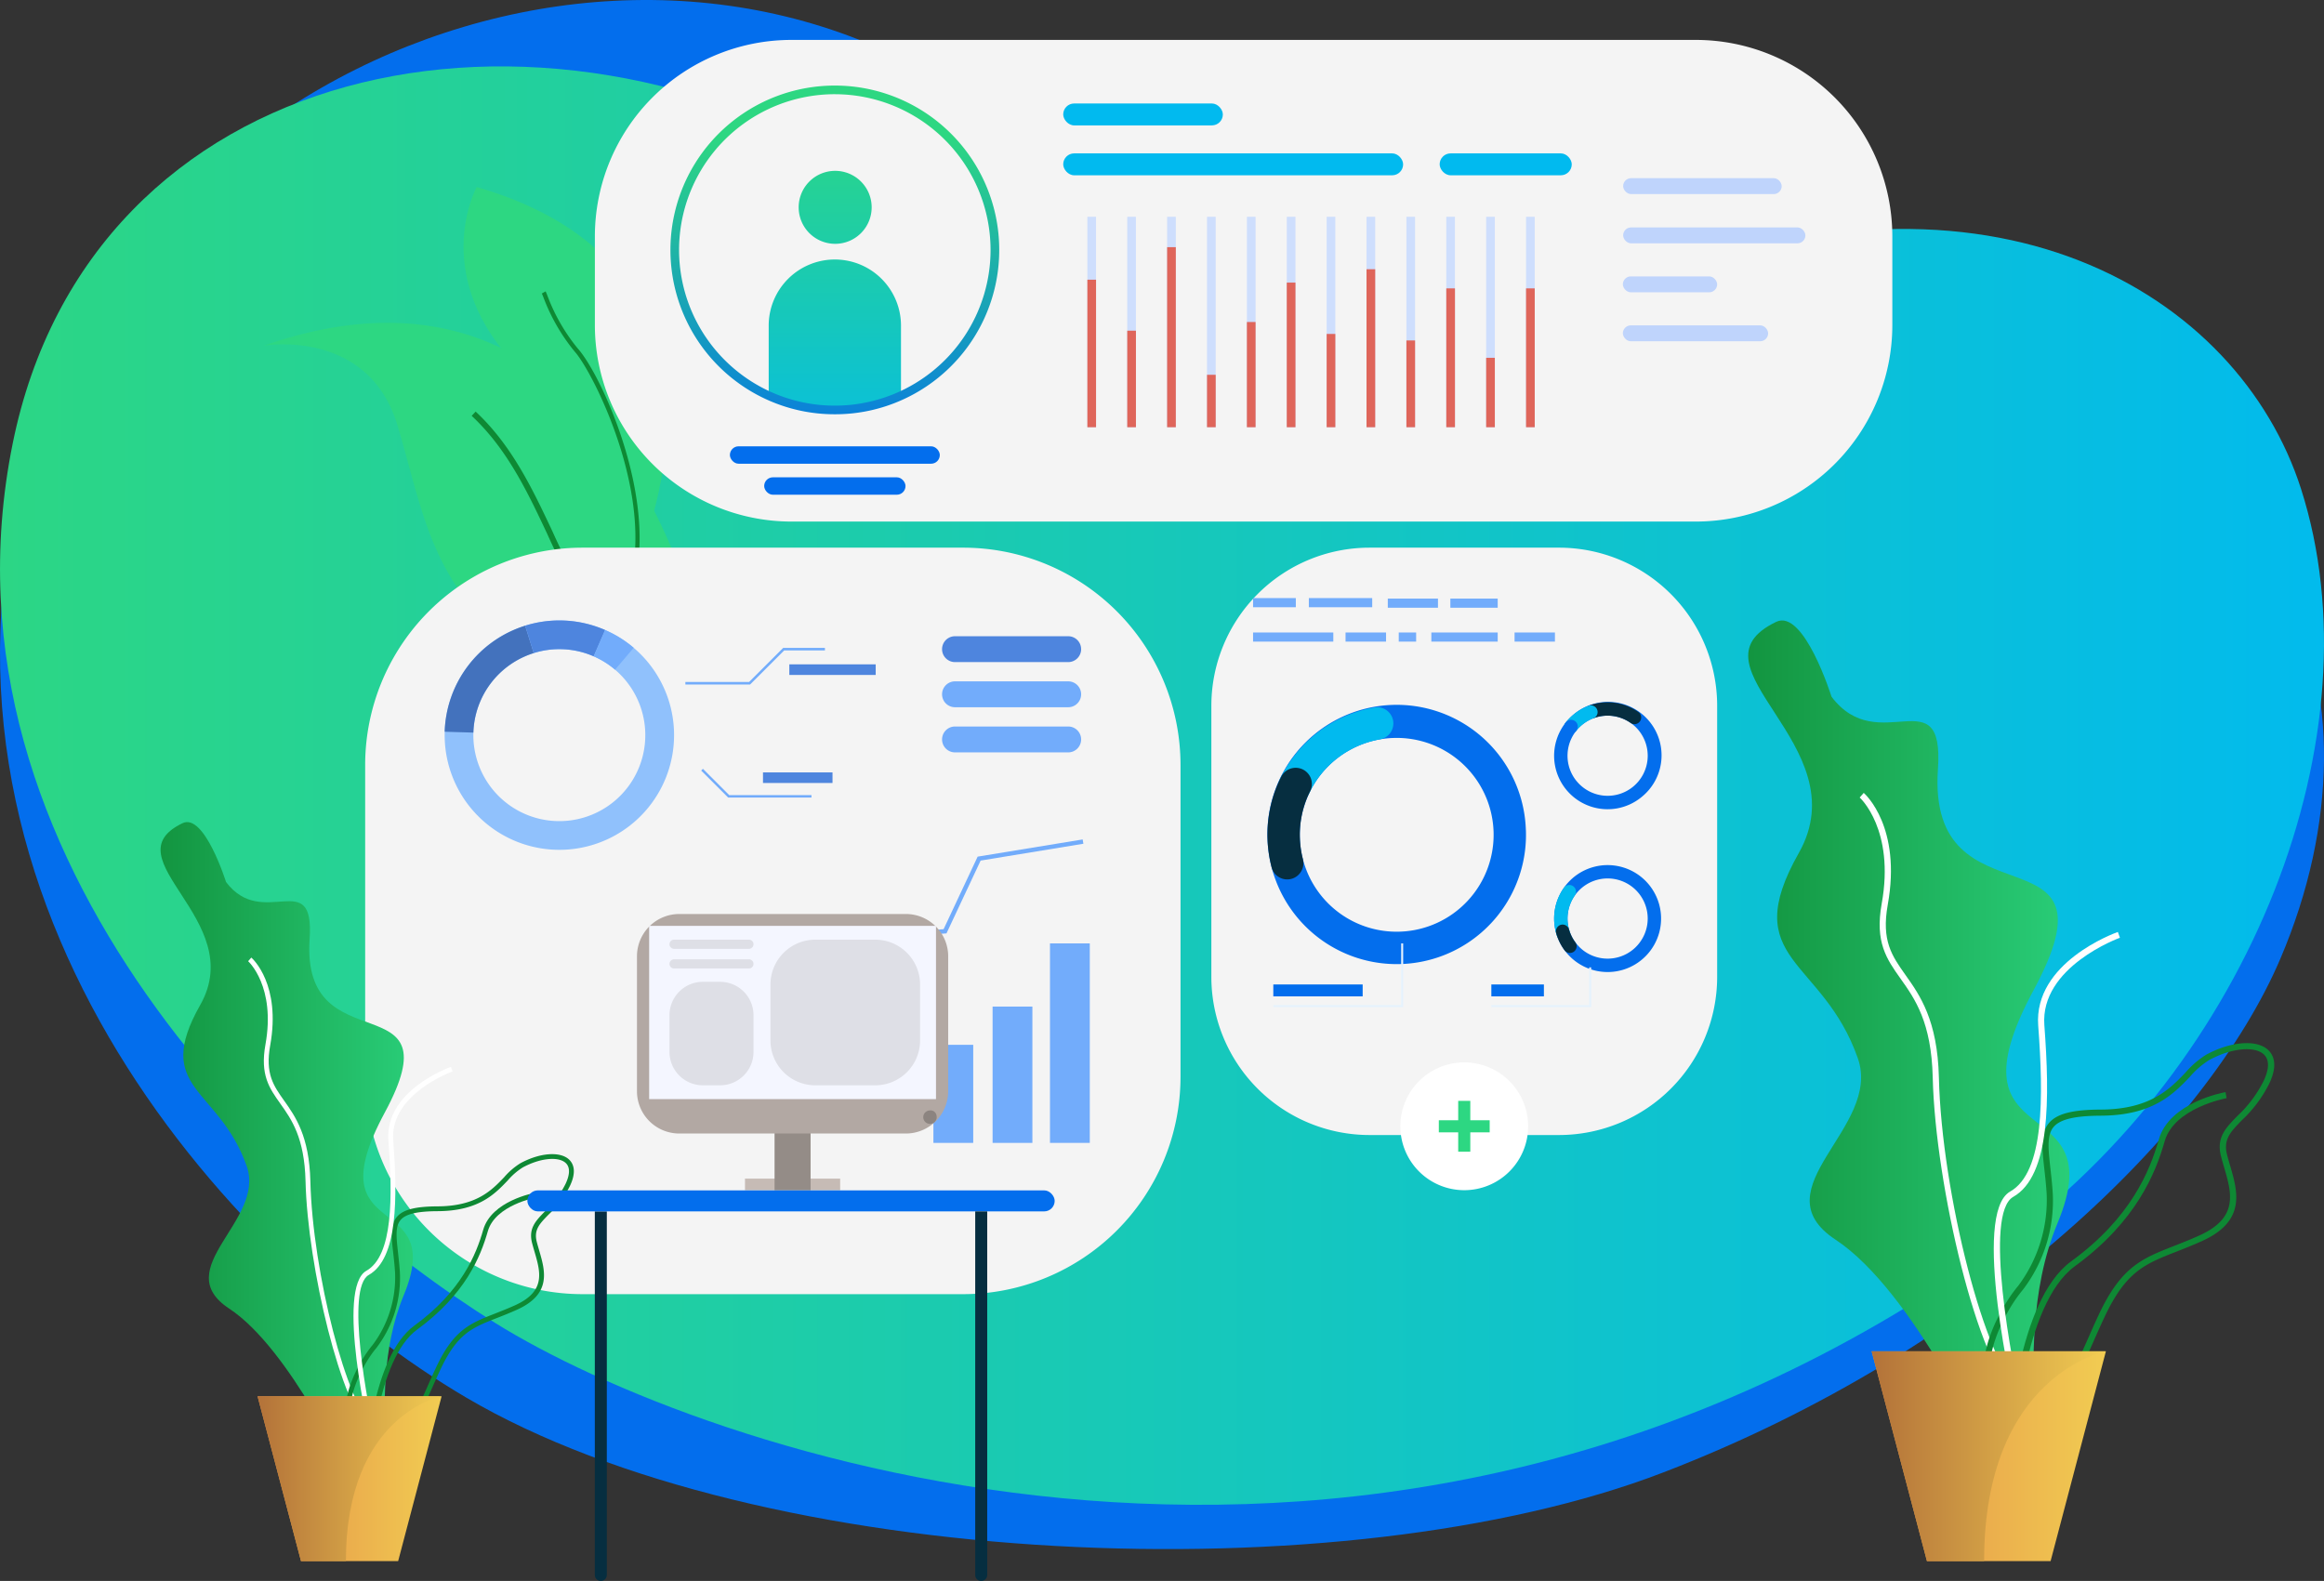 <svg xmlns="http://www.w3.org/2000/svg" xmlns:xlink="http://www.w3.org/1999/xlink" width="370.499" height="252.082" viewBox="0 0 370.499 252.082">
  <rect x="0" y="0" width="370.499" height="252.082" fill="#333333" stroke="none"/>
  <defs>
    <linearGradient id="linear-gradient" y1="0.5" x2="1" y2="0.5" gradientUnits="objectBoundingBox">
      <stop offset="0" stop-color="#2dd782"/>
      <stop offset="1" stop-color="#01baef"/>
    </linearGradient>
    <linearGradient id="linear-gradient-2" x1="-39.498" y1="-0.79" x2="-38.462" y2="-0.79" gradientUnits="objectBoundingBox">
      <stop offset="0" stop-color="#0e8934"/>
      <stop offset="1" stop-color="#2dd782"/>
    </linearGradient>
    <linearGradient id="linear-gradient-3" x1="-85.081" y1="-0.783" x2="-84.034" y2="-0.783" xlink:href="#linear-gradient-2"/>
    <linearGradient id="linear-gradient-4" x1="1.491" y1="0.5" x2="-0.431" y2="0.5" gradientUnits="objectBoundingBox">
      <stop offset="0" stop-color="#eebe63"/>
      <stop offset="1" stop-color="#dc3b57"/>
    </linearGradient>
    <linearGradient id="linear-gradient-5" x1="1.38" y1="0.5" x2="-0.399" y2="0.5" xlink:href="#linear-gradient-4"/>
    <linearGradient id="linear-gradient-6" x1="2.127" y1="0.5" x2="-0.615" y2="0.5" xlink:href="#linear-gradient-4"/>
    <linearGradient id="linear-gradient-7" x1="0.5" y1="-0.816" x2="0.5" y2="4.536" xlink:href="#linear-gradient"/>
    <linearGradient id="linear-gradient-8" x1="0.5" y1="-0.994" x2="0.5" y2="1.613" xlink:href="#linear-gradient"/>
    <linearGradient id="linear-gradient-9" x1="0.5" y1="0.155" x2="0.5" y2="1.196" gradientUnits="objectBoundingBox">
      <stop offset="0" stop-color="#2dd782"/>
      <stop offset="1" stop-color="#036eed"/>
    </linearGradient>
    <linearGradient id="linear-gradient-10" x1="0" y1="0.5" x2="1" y2="0.5" xlink:href="#linear-gradient-2"/>
    <linearGradient id="linear-gradient-12" y1="0.5" x2="1" y2="0.5" gradientUnits="objectBoundingBox">
      <stop offset="0" stop-color="#e59148"/>
      <stop offset="1" stop-color="#f1cc52"/>
    </linearGradient>
    <linearGradient id="linear-gradient-13" y1="0.5" x2="1" y2="0.5" gradientUnits="objectBoundingBox">
      <stop offset="0" stop-color="#b37239"/>
      <stop offset="1" stop-color="#f1cc52"/>
    </linearGradient>
  </defs>
  <g id="Group_931" data-name="Group 931" transform="translate(-1169 -334)">
    <path id="Path_1125" data-name="Path 1125" d="M1486.633,403.065c-35.912,2-88.075,17.8-151.076-43.51-51.877-50.481-141.385-21.417-161.591,45.615-21.452,71.168,31.242,129.236,69.33,151.652,46.931,27.621,139.992,31.529,190.854,11.961,51.029-19.632,86.746-54.671,98.367-81.858C1551.012,443.657,1531.753,400.55,1486.633,403.065Z" fill="#036eed"/>
    <path id="Path_1126" data-name="Path 1126" d="M1535.838,451.469c-9.944-31.074-49.289-55.179-105.5-32.566s-79.935,9.017-121.251-16.885c-54.691-34.288-125.716-18.911-138.068,42.237-13.589,67.272,44.83,120.179,76.943,140.212s139.662,59.452,239.579-12.22C1528.192,543.085,1548.287,490.374,1535.838,451.469Z" transform="translate(0 -39.515)" fill="url(#linear-gradient)"/>
    <g id="Group_930" data-name="Group 930" transform="translate(1194.599 340.364)">
      <g id="Group_929" data-name="Group 929" transform="translate(0)">
        <g id="Group_818" data-name="Group 818" transform="translate(167.519 80.96)" style="mix-blend-mode: hard-light;isolation: isolate">
          <path id="Rectangle_1217" data-name="Rectangle 1217" d="M25.22,0H55.413A25.224,25.224,0,0,1,80.637,25.224V68.43A25.224,25.224,0,0,1,55.413,93.654H25.22A25.22,25.22,0,0,1,0,68.434V25.22A25.22,25.22,0,0,1,25.22,0Z" fill="#f4f4f4"/>
        </g>
        <g id="Group_823" data-name="Group 823" transform="translate(176.461 106.137)">
          <g id="Group_820" data-name="Group 820">
            <g id="Group_819" data-name="Group 819">
              <path id="Path_1127" data-name="Path 1127" d="M2166.512,886.306a20.606,20.606,0,1,0-41.184,1.5c.016.463.048.923.1,1.378a20.606,20.606,0,0,0,41.089-2.874Zm-20.031,16.188a15.431,15.431,0,0,1-15.928-13.846c-.035-.341-.06-.686-.072-1.034a15.45,15.45,0,1,1,16,14.88Z" transform="translate(-2125.314 -866.447)" fill="#036eed"/>
            </g>
          </g>
          <g id="Group_822" data-name="Group 822" transform="translate(1.733 0.266)">
            <g id="Group_821" data-name="Group 821">
              <path id="Path_1128" data-name="Path 1128" d="M2135.42,882.75l-.147-.046a2.5,2.5,0,0,1-1.518-3.457,20.547,20.547,0,0,1,11.693-10.6,20.784,20.784,0,0,1,3.386-.9,2.578,2.578,0,0,1,3.021,2.465h0a2.582,2.582,0,0,1-2.14,2.617,15.481,15.481,0,0,0-11.275,8.577A2.516,2.516,0,0,1,2135.42,882.75Z" transform="translate(-2133.515 -867.707)" fill="#01baef"/>
            </g>
          </g>
          <path id="Path_1129" data-name="Path 1129" d="M2131.293,913.872a2.581,2.581,0,0,0-3.783.954,20.509,20.509,0,0,0-2.182,10.013c.016.463.048.923.1,1.378a20.546,20.546,0,0,0,.554,3.078,2.573,2.573,0,0,0,3.489,1.706h0a2.6,2.6,0,0,0,1.489-3.056,15.367,15.367,0,0,1-.4-2.261c-.035-.341-.06-.686-.072-1.034a15.372,15.372,0,0,1,1.634-7.5A2.579,2.579,0,0,0,2131.293,913.872Z" transform="translate(-2125.314 -903.484)" fill="#062e40"/>
        </g>
        <g id="Group_828" data-name="Group 828" transform="translate(222.165 131.574)">
          <g id="Group_825" data-name="Group 825" transform="translate(0.002)">
            <g id="Group_824" data-name="Group 824">
              <path id="Path_1130" data-name="Path 1130" d="M2356.231,989.377a8.524,8.524,0,1,0-12.145,11.964c.134.136.273.268.414.394a8.524,8.524,0,0,0,11.731-12.357Zm-1.588,10.534a6.393,6.393,0,0,1-7.158,1.253,6.326,6.326,0,0,1-1.568-1.026c-.106-.094-.21-.193-.311-.3a6.391,6.391,0,1,1,9.038.068Z" transform="translate(-2341.634 -986.834)" fill="#036eed"/>
            </g>
          </g>
          <g id="Group_827" data-name="Group 827" transform="translate(0 3.172)">
            <g id="Group_826" data-name="Group 826">
              <path id="Path_1131" data-name="Path 1131" d="M2343.615,1010.625h0a1.065,1.065,0,0,1-1.5-.578,8.5,8.5,0,0,1,.329-6.493,8.623,8.623,0,0,1,.733-1.258,1.065,1.065,0,0,1,1.6-.156h0a1.059,1.059,0,0,1,.148,1.377,6.443,6.443,0,0,0-.553.95,6.364,6.364,0,0,0-.244,4.875A1.058,1.058,0,0,1,2343.615,1010.625Z" transform="translate(-2341.625 -1001.848)" fill="#01baef"/>
            </g>
          </g>
          <path id="Path_1132" data-name="Path 1132" d="M2345.078,1032.486a1.061,1.061,0,0,0-1.28-.732,1.094,1.094,0,0,0-.759,1.366,8.471,8.471,0,0,0,1.327,2.694,1.069,1.069,0,0,0,1.61.127h0a1.061,1.061,0,0,0,.113-1.385A6.349,6.349,0,0,1,2345.078,1032.486Z" transform="translate(-2342.707 -1022.238)" fill="#062e40"/>
        </g>
        <g id="Group_837" data-name="Group 837" transform="translate(222.168 105.614)">
          <g id="Group_830" data-name="Group 830" transform="translate(0 0.001)">
            <g id="Group_829" data-name="Group 829">
              <path id="Path_1133" data-name="Path 1133" d="M2355.555,879.1a8.525,8.525,0,1,0-10.79-13.2c-.146.123-.291.247-.429.377a8.524,8.524,0,0,0,11.219,12.824Zm-10.343-2.556a6.386,6.386,0,0,1,.582-8.711c.1-.1.212-.191.322-.282a6.391,6.391,0,1,1-.9,8.992Z" transform="translate(-2341.637 -863.978)" fill="#036eed"/>
            </g>
          </g>
          <g id="Group_832" data-name="Group 832" transform="translate(4.976)">
            <g id="Group_831" data-name="Group 831">
              <path id="Path_1134" data-name="Path 1134" d="M2365.308,865.963h0a1.064,1.064,0,0,1,.578-1.5,8.5,8.5,0,0,1,6.494.33,8.626,8.626,0,0,1,1.258.731,1.065,1.065,0,0,1,.156,1.6h0a1.059,1.059,0,0,1-1.378.149,6.4,6.4,0,0,0-5.825-.8A1.058,1.058,0,0,1,2365.308,865.963Z" transform="translate(-2365.185 -863.972)" fill="#062e40"/>
            </g>
          </g>
          <g id="Group_834" data-name="Group 834" transform="translate(1.666 0.491)">
            <g id="Group_833" data-name="Group 833">
              <path id="Path_1135" data-name="Path 1135" d="M2351.222,870.523l-1.7-1.256c.112-.152.232-.3.354-.448a8.492,8.492,0,0,1,3.465-2.455,1.066,1.066,0,0,1,1.416.765h0a1.058,1.058,0,0,1-.646,1.226,6.362,6.362,0,0,0-2.606,1.844l-.271.323A.008.008,0,0,1,2351.222,870.523Z" transform="translate(-2349.521 -866.294)" fill="#01baef"/>
            </g>
          </g>
          <g id="Group_836" data-name="Group 836" transform="translate(1.596 2.799)">
            <g id="Group_835" data-name="Group 835">
              <path id="Path_1136" data-name="Path 1136" d="M2349.417,877.677l.042-.053a1.07,1.07,0,0,1,1.615-.065l0,0a1.068,1.068,0,0,1,.04,1.4l-.011.015a1.067,1.067,0,0,1-1.371.278l-.018-.011A1.058,1.058,0,0,1,2349.417,877.677Z" transform="translate(-2349.19 -877.221)" fill="#036eed"/>
            </g>
          </g>
        </g>
        <g id="Group_838" data-name="Group 838" transform="translate(212.156 147.885)">
          <path id="Path_1137" data-name="Path 1137" d="M2310.17,1070.361h-15.916v-.317h15.6v-6.013h.315Z" transform="translate(-2294.254 -1064.031)" fill="#e5f2fd"/>
        </g>
        <g id="Group_839" data-name="Group 839" transform="translate(177.396 144.055)">
          <path id="Path_1138" data-name="Path 1138" d="M2150.441,1056.066h-20.7v-.317h20.385v-9.843h.316Z" transform="translate(-2129.74 -1045.906)" fill="#e5f2fd"/>
        </g>
        <g id="Group_840" data-name="Group 840" transform="translate(177.396 150.606)">
          <rect id="Rectangle_1218" data-name="Rectangle 1218" width="14.245" height="1.898" fill="#036eed"/>
        </g>
        <g id="Group_841" data-name="Group 841" transform="translate(212.156 150.606)">
          <rect id="Rectangle_1219" data-name="Rectangle 1219" width="8.378" height="1.898" fill="#036eed"/>
        </g>
        <g id="Group_842" data-name="Group 842" transform="translate(174.169 88.999)">
          <rect id="Rectangle_1220" data-name="Rectangle 1220" width="6.817" height="1.457" fill="#72acfb"/>
        </g>
        <g id="Group_843" data-name="Group 843" transform="translate(202.59 94.484)">
          <rect id="Rectangle_1221" data-name="Rectangle 1221" width="10.578" height="1.457" fill="#72acfb"/>
        </g>
        <g id="Group_844" data-name="Group 844" transform="translate(188.913 94.484)">
          <rect id="Rectangle_1222" data-name="Rectangle 1222" width="6.457" height="1.457" fill="#72acfb"/>
        </g>
        <g id="Group_845" data-name="Group 845" transform="translate(174.169 94.484)">
          <rect id="Rectangle_1223" data-name="Rectangle 1223" width="12.792" height="1.457" fill="#72acfb"/>
        </g>
        <g id="Group_846" data-name="Group 846" transform="translate(183.062 88.999)">
          <rect id="Rectangle_1224" data-name="Rectangle 1224" width="10.101" height="1.457" fill="#72acfb"/>
        </g>
        <g id="Group_847" data-name="Group 847" transform="translate(197.392 94.484)">
          <rect id="Rectangle_1225" data-name="Rectangle 1225" width="2.774" height="1.457" fill="#72acfb"/>
        </g>
        <g id="Group_848" data-name="Group 848" transform="translate(205.621 89.08)">
          <rect id="Rectangle_1226" data-name="Rectangle 1226" width="7.547" height="1.457" fill="#72acfb"/>
        </g>
        <g id="Group_849" data-name="Group 849" transform="translate(215.858 94.484)">
          <rect id="Rectangle_1227" data-name="Rectangle 1227" width="6.435" height="1.457" fill="#72acfb"/>
        </g>
        <g id="Group_850" data-name="Group 850" transform="translate(195.647 89.08)">
          <rect id="Rectangle_1228" data-name="Rectangle 1228" width="8" height="1.457" fill="#72acfb"/>
        </g>
        <g id="Group_852" data-name="Group 852" transform="translate(16.459 45.11)">
          <path id="Path_1139" data-name="Path 1139" d="M1431.876,610.877c4.65,10.147,7.262,19.748,3.839,24.032a5.6,5.6,0,0,1-.663.7c-2.637,2.323-7.824,2.375-16.58-1.083-23.3-9.206-24.411-25.094-29.124-40.607-4.647-15.321-20.879-12.732-21.292-12.663C1405.876,568.078,1423.988,593.675,1431.876,610.877Z" transform="translate(-1368.056 -577.617)" fill="url(#linear-gradient-2)"/>
          <g id="Group_851" data-name="Group 851" transform="translate(33.139 14.141)">
            <path id="Path_1140" data-name="Path 1140" d="M1559.419,687.693a5.594,5.594,0,0,1-.663.7c-4.377-2.637-12.759-8.228-16.712-14.5a93.211,93.211,0,0,1-5.092-9.817c-3.136-6.666-6.385-13.557-12.053-18.843l.631-.681c5.8,5.411,9.082,12.384,12.258,19.13a90.813,90.813,0,0,0,5.04,9.716C1546.682,679.512,1555.151,685.125,1559.419,687.693Z" transform="translate(-1524.899 -644.543)" fill="#0e8934"/>
          </g>
        </g>
        <g id="Group_854" data-name="Group 854" transform="translate(48.3 23.458)">
          <path id="Path_1141" data-name="Path 1141" d="M1546.684,534.2c-.274.675-.451,1.057-.471,1.1-.071-.373-.141-.742-.212-1.1-3.109-15.93-7.266-17.594-19.732-31.529-12.748-14.252-5.417-27.529-5.417-27.529C1563.561,487.483,1549.587,527.079,1546.684,534.2Z" transform="translate(-1518.754 -475.143)" fill="url(#linear-gradient-3)"/>
          <g id="Group_853" data-name="Group 853" transform="translate(12.481 16.638)">
            <path id="Path_1142" data-name="Path 1142" d="M1593.273,596.308c-.274.675-.451,1.057-.471,1.1-.071-.373-.141-.742-.212-1.1,1.383-13.771-6.924-29.931-9.535-32.831a30.425,30.425,0,0,1-4.995-8.688c-.105-.257-.2-.5-.237-.561l.6-.34c.053.093.122.265.276.643a29.71,29.71,0,0,0,4.869,8.481C1586.878,566.689,1594.543,582.926,1593.273,596.308Z" transform="translate(-1577.824 -553.889)" fill="#0e8934"/>
          </g>
        </g>
        <path id="Rectangle_1229" data-name="Rectangle 1229" d="M31.34,0H175.5a31.345,31.345,0,0,1,31.345,31.345V45.458a31.34,31.34,0,0,1-31.34,31.34H31.342A31.342,31.342,0,0,1,0,45.457V31.34A31.34,31.34,0,0,1,31.34,0Z" transform="translate(69.237)" fill="#f4f4f4" style="mix-blend-mode: hard-light;isolation: isolate"/>
        <rect id="Rectangle_1230" data-name="Rectangle 1230" width="25.279" height="2.536" rx="1.268" transform="translate(233.166 22.046)" fill="#bfd4fc"/>
        <rect id="Rectangle_1231" data-name="Rectangle 1231" width="29.056" height="2.537" rx="1.268" transform="translate(233.166 29.898)" fill="#bfd4fc"/>
        <rect id="Rectangle_1232" data-name="Rectangle 1232" width="15.033" height="2.536" rx="1.268" transform="translate(233.122 37.706)" fill="#bfd4fc"/>
        <rect id="Rectangle_1233" data-name="Rectangle 1233" width="23.16" height="2.536" rx="1.268" transform="translate(233.122 45.514)" fill="#bfd4fc"/>
        <rect id="Rectangle_1234" data-name="Rectangle 1234" width="77.553" height="2.594" transform="translate(80.069 166.574)" fill="#fff"/>
        <rect id="Rectangle_1235" data-name="Rectangle 1235" width="57.597" height="2.595" transform="translate(80.069 154.467)" fill="url(#linear-gradient-4)"/>
        <rect id="Rectangle_1236" data-name="Rectangle 1236" width="62.234" height="2.594" transform="translate(80.069 160.521)" fill="url(#linear-gradient-5)"/>
        <rect id="Rectangle_1237" data-name="Rectangle 1237" width="40.382" height="2.594" transform="translate(80.069 166.574)" fill="url(#linear-gradient-6)"/>
        <rect id="Rectangle_1238" data-name="Rectangle 1238" width="22.532" height="2.776" rx="1.388" transform="translate(96.229 69.743)" fill="#036eed"/>
        <rect id="Rectangle_1239" data-name="Rectangle 1239" width="33.465" height="2.776" rx="1.388" transform="translate(90.762 64.799)" fill="#036eed"/>
        <path id="Path_1143" data-name="Path 1143" d="M1783.251,468.747a5.818,5.818,0,1,1-5.818-5.818A5.818,5.818,0,0,1,1783.251,468.747Z" transform="translate(-1669.887 -442.052)" fill="url(#linear-gradient-7)"/>
        <path id="Path_1144" data-name="Path 1144" d="M1770.09,540.862v11.063a25.585,25.585,0,0,1-21.091,0V540.862a10.546,10.546,0,1,1,21.091,0Z" transform="translate(-1652.05 -495.2)" fill="url(#linear-gradient-8)"/>
        <rect id="Rectangle_1240" data-name="Rectangle 1240" width="54.191" height="3.493" rx="1.746" transform="translate(143.902 18.092)" fill="#01baef"/>
        <rect id="Rectangle_1241" data-name="Rectangle 1241" width="21.06" height="3.493" rx="1.746" transform="translate(203.915 18.092)" fill="#01baef"/>
        <rect id="Rectangle_1242" data-name="Rectangle 1242" width="25.447" height="3.493" rx="1.747" transform="translate(143.902 10.136)" fill="#01baef"/>
        <g id="Group_855" data-name="Group 855" transform="translate(81.286 7.274)">
          <path id="Path_1145" data-name="Path 1145" d="M1701.078,450.964a25.982,25.982,0,0,1-10.832-2.336,26.209,26.209,0,1,1,21.663,0A25.976,25.976,0,0,1,1701.078,450.964Zm0-51.033a24.829,24.829,0,1,0,24.825,24.825A24.853,24.853,0,0,0,1701.078,399.932Z" transform="translate(-1674.87 -398.548)" fill="url(#linear-gradient-9)"/>
        </g>
        <g id="Group_856" data-name="Group 856" transform="translate(197.648 163.033)">
          <path id="Rectangle_1243" data-name="Rectangle 1243" d="M10.185,0h0A10.187,10.187,0,0,1,20.376,10.187v0A10.188,10.188,0,0,1,10.188,20.376h0A10.188,10.188,0,0,1,0,10.189v0A10.185,10.185,0,0,1,10.185,0Z" fill="#fff"/>
          <rect id="Rectangle_1244" data-name="Rectangle 1244" width="1.928" height="8.107" transform="translate(9.225 6.134)" fill="#2dd782"/>
          <rect id="Rectangle_1245" data-name="Rectangle 1245" width="1.928" height="8.107" transform="translate(14.242 9.225) rotate(90)" fill="#2dd782"/>
        </g>
        <g id="Group_869" data-name="Group 869" transform="translate(147.753 28.204)">
          <g id="Group_857" data-name="Group 857">
            <rect id="Rectangle_1246" data-name="Rectangle 1246" width="1.384" height="33.552" fill="#cedefd"/>
          </g>
          <g id="Group_858" data-name="Group 858" transform="translate(6.358)">
            <rect id="Rectangle_1247" data-name="Rectangle 1247" width="1.384" height="33.552" fill="#cedefd"/>
          </g>
          <g id="Group_859" data-name="Group 859" transform="translate(12.715)">
            <rect id="Rectangle_1248" data-name="Rectangle 1248" width="1.384" height="33.552" fill="#cedefd"/>
          </g>
          <g id="Group_860" data-name="Group 860" transform="translate(19.074)">
            <rect id="Rectangle_1249" data-name="Rectangle 1249" width="1.383" height="33.552" fill="#cedefd"/>
          </g>
          <g id="Group_861" data-name="Group 861" transform="translate(25.431)">
            <rect id="Rectangle_1250" data-name="Rectangle 1250" width="1.383" height="33.552" fill="#cedefd"/>
          </g>
          <g id="Group_862" data-name="Group 862" transform="translate(31.789)">
            <rect id="Rectangle_1251" data-name="Rectangle 1251" width="1.384" height="33.552" fill="#cedefd"/>
          </g>
          <g id="Group_863" data-name="Group 863" transform="translate(38.146)">
            <rect id="Rectangle_1252" data-name="Rectangle 1252" width="1.384" height="33.552" fill="#cedefd"/>
          </g>
          <g id="Group_864" data-name="Group 864" transform="translate(44.504)">
            <rect id="Rectangle_1253" data-name="Rectangle 1253" width="1.384" height="33.552" fill="#cedefd"/>
          </g>
          <g id="Group_865" data-name="Group 865" transform="translate(50.862)">
            <rect id="Rectangle_1254" data-name="Rectangle 1254" width="1.383" height="33.552" fill="#cedefd"/>
          </g>
          <g id="Group_866" data-name="Group 866" transform="translate(57.22)">
            <rect id="Rectangle_1255" data-name="Rectangle 1255" width="1.383" height="33.552" fill="#cedefd"/>
          </g>
          <g id="Group_867" data-name="Group 867" transform="translate(63.577)">
            <rect id="Rectangle_1256" data-name="Rectangle 1256" width="1.383" height="33.552" fill="#cedefd"/>
          </g>
          <g id="Group_868" data-name="Group 868" transform="translate(69.936)">
            <rect id="Rectangle_1257" data-name="Rectangle 1257" width="1.383" height="33.552" fill="#cedefd"/>
          </g>
        </g>
        <g id="Group_882" data-name="Group 882" transform="translate(147.753 33.046)">
          <g id="Group_870" data-name="Group 870" transform="translate(0 5.189)">
            <rect id="Rectangle_1258" data-name="Rectangle 1258" width="1.384" height="23.521" fill="#df655a"/>
          </g>
          <g id="Group_871" data-name="Group 871" transform="translate(6.358 13.317)">
            <rect id="Rectangle_1259" data-name="Rectangle 1259" width="1.384" height="15.392" fill="#df655a"/>
          </g>
          <g id="Group_872" data-name="Group 872" transform="translate(12.715)">
            <rect id="Rectangle_1260" data-name="Rectangle 1260" width="1.384" height="28.709" fill="#df655a"/>
          </g>
          <g id="Group_873" data-name="Group 873" transform="translate(19.074 20.35)">
            <rect id="Rectangle_1261" data-name="Rectangle 1261" width="1.383" height="8.359" fill="#df655a"/>
          </g>
          <g id="Group_874" data-name="Group 874" transform="translate(25.431 11.933)">
            <rect id="Rectangle_1262" data-name="Rectangle 1262" width="1.383" height="16.776" fill="#df655a"/>
          </g>
          <g id="Group_875" data-name="Group 875" transform="translate(31.789 5.65)">
            <rect id="Rectangle_1263" data-name="Rectangle 1263" width="1.384" height="23.06" fill="#df655a"/>
          </g>
          <g id="Group_876" data-name="Group 876" transform="translate(38.146 13.836)">
            <rect id="Rectangle_1264" data-name="Rectangle 1264" width="1.384" height="14.873" fill="#df655a"/>
          </g>
          <g id="Group_877" data-name="Group 877" transform="translate(44.504 3.517)">
            <rect id="Rectangle_1265" data-name="Rectangle 1265" width="1.384" height="25.193" fill="#df655a"/>
          </g>
          <g id="Group_878" data-name="Group 878" transform="translate(50.862 14.874)">
            <rect id="Rectangle_1266" data-name="Rectangle 1266" width="1.383" height="13.836" fill="#df655a"/>
          </g>
          <g id="Group_879" data-name="Group 879" transform="translate(57.22 6.572)">
            <rect id="Rectangle_1267" data-name="Rectangle 1267" width="1.383" height="22.137" fill="#df655a"/>
          </g>
          <g id="Group_880" data-name="Group 880" transform="translate(63.577 17.641)">
            <rect id="Rectangle_1268" data-name="Rectangle 1268" width="1.383" height="11.069" fill="#df655a"/>
          </g>
          <g id="Group_881" data-name="Group 881" transform="translate(69.936 6.572)">
            <rect id="Rectangle_1269" data-name="Rectangle 1269" width="1.383" height="22.137" fill="#df655a"/>
          </g>
        </g>
        <g id="Group_894" data-name="Group 894" transform="translate(32.617 80.96)">
          <path id="Rectangle_1270" data-name="Rectangle 1270" d="M34.662,0H95.324a34.662,34.662,0,0,1,34.662,34.662V84.368a34.659,34.659,0,0,1-34.659,34.659H34.662A34.662,34.662,0,0,1,0,84.365v-49.7A34.662,34.662,0,0,1,34.662,0Z" fill="#f4f4f4" style="mix-blend-mode: hard-light;isolation: isolate"/>
          <g id="Group_887" data-name="Group 887" transform="translate(12.668 11.607)">
            <g id="Group_883" data-name="Group 883">
              <path id="Path_1146" data-name="Path 1146" d="M1539.986,826.67a18.268,18.268,0,0,0-9.919-22.924q-.558-.242-1.14-.451a18.284,18.284,0,1,0,11.06,23.374Zm-21.834,6.75a13.708,13.708,0,1,1,9.233-25.815q.437.156.855.337a13.709,13.709,0,0,1-10.087,25.478Z" transform="translate(-1504.48 -802.223)" fill="#90c1fc"/>
            </g>
            <g id="Group_884" data-name="Group 884" transform="translate(0.008 0.835)">
              <path id="Path_1147" data-name="Path 1147" d="M1518.714,810.542l-1.364-4.369a18.315,18.315,0,0,0-12.831,16.908l4.575.137a13.73,13.73,0,0,1,9.62-12.676Z" transform="translate(-1504.519 -806.173)" fill="#4372bd"/>
            </g>
            <g id="Group_885" data-name="Group 885" transform="translate(12.839)">
              <path id="Path_1148" data-name="Path 1148" d="M1576.167,807.942l1.827-4.2c-.372-.161-.753-.312-1.14-.451a18.208,18.208,0,0,0-11.607-.238l1.364,4.369a13.644,13.644,0,0,1,8.7.178Q1575.749,807.76,1576.167,807.942Z" transform="translate(-1565.246 -802.223)" fill="#4e85de"/>
            </g>
            <g id="Group_886" data-name="Group 886" transform="translate(23.76 1.523)">
              <path id="Path_1149" data-name="Path 1149" d="M1623.31,812.267a18.19,18.19,0,0,0-4.551-2.834l-1.827,4.2a13.636,13.636,0,0,1,3.413,2.126Z" transform="translate(-1616.932 -809.433)" fill="#72acfb"/>
            </g>
          </g>
          <g id="Group_888" data-name="Group 888" transform="translate(100.026 73.173)">
            <rect id="Rectangle_1271" data-name="Rectangle 1271" width="6.345" height="21.735" fill="#72acfb"/>
          </g>
          <g id="Group_889" data-name="Group 889" transform="translate(90.592 79.269)">
            <rect id="Rectangle_1272" data-name="Rectangle 1272" width="6.346" height="15.639" fill="#72acfb"/>
          </g>
          <g id="Group_890" data-name="Group 890" transform="translate(109.176 63.1)">
            <rect id="Rectangle_1273" data-name="Rectangle 1273" width="6.346" height="31.808" fill="#72acfb"/>
          </g>
          <g id="Group_891" data-name="Group 891" transform="translate(54.488 46.523)">
            <path id="Path_1150" data-name="Path 1150" d="M1762.42,968.161l-.112-.686-16.746,2.742-5.429,11.57-18.055,1.226-5.848,8.627-13.8-.343-.018.7,14.183.351,5.872-8.661,18.125-1.23,5.447-11.61Z" transform="translate(-1702.408 -967.475)" fill="#72acfb"/>
          </g>
          <path id="Path_1151" data-name="Path 1151" d="M1881.875,818.248h18.045a2.063,2.063,0,0,0,2.063-2.063h0a2.063,2.063,0,0,0-2.063-2.062h-18.045a2.062,2.062,0,0,0-2.063,2.063h0A2.063,2.063,0,0,0,1881.875,818.248Z" transform="translate(-1787.841 -800.001)" fill="#4e85de"/>
          <path id="Path_1152" data-name="Path 1152" d="M1881.875,852.309h18.045a2.063,2.063,0,0,0,2.063-2.063h0a2.063,2.063,0,0,0-2.063-2.063h-18.045a2.063,2.063,0,0,0-2.063,2.063h0A2.063,2.063,0,0,0,1881.875,852.309Z" transform="translate(-1787.841 -826.866)" fill="#72acfb"/>
          <path id="Path_1153" data-name="Path 1153" d="M1881.875,886.372h18.045a2.063,2.063,0,0,0,2.063-2.063h0a2.063,2.063,0,0,0-2.063-2.063h-18.045a2.063,2.063,0,0,0-2.063,2.063h0A2.063,2.063,0,0,0,1881.875,886.372Z" transform="translate(-1787.841 -853.731)" fill="#72acfb"/>
          <g id="Group_892" data-name="Group 892" transform="translate(51.048 15.985)">
            <path id="Path_1154" data-name="Path 1154" d="M1696.448,828.771h-10.322v-.4h10.157l5.434-5.433h6.655v.4h-6.491Z" transform="translate(-1686.126 -822.941)" fill="#72acfb"/>
          </g>
          <g id="Group_893" data-name="Group 893" transform="translate(53.565 35.259)">
            <path id="Path_1155" data-name="Path 1155" d="M1715.626,918.746h-13.282l-4.3-4.3.279-.281,4.188,4.189h13.118Z" transform="translate(-1698.041 -914.162)" fill="#72acfb"/>
          </g>
          <rect id="Rectangle_1274" data-name="Rectangle 1274" width="13.768" height="1.69" transform="translate(67.622 18.606)" fill="#4e85de"/>
          <rect id="Rectangle_1275" data-name="Rectangle 1275" width="11.083" height="1.689" transform="translate(63.422 35.833)" fill="#4e85de"/>
        </g>
        <g id="Group_899" data-name="Group 899" transform="translate(0 124.717)">
          <path id="Path_1156" data-name="Path 1156" d="M1293.672,954.551c3.468-1.659,6.92,9.383,6.92,9.383,5.9,7.79,14.134-2.573,13.329,9.072-1.411,20.378,23.454,6.408,11.983,27.682s10.128,12.03,3,29.183,2.11,37.614-8.615,29.206c0,0-9.445-20.71-19.185-27.118s5.836-14.011,2.788-22.714c-4.426-12.641-15.091-12.144-7.4-25.729S1281.882,960.19,1293.672,954.551Z" transform="translate(-1290.158 -954.381)" fill="url(#linear-gradient-10)"/>
          <g id="Group_895" data-name="Group 895" transform="translate(13.962 21.603)">
            <path id="Path_1157" data-name="Path 1157" d="M1375.8,1131.922c-4.65-3.27-10.091-26.056-10.415-39.628-.166-6.952-2.221-9.849-4.034-12.4-1.733-2.442-3.23-4.552-2.358-9.4,1.666-9.257-2.715-13.253-2.759-13.292l.506-.578c.2.171,4.758,4.292,3.009,14.007-.814,4.526.529,6.418,2.228,8.815,1.784,2.514,4,5.643,4.176,12.83.348,14.566,5.911,36.08,10.089,39.018Z" transform="translate(-1356.236 -1056.624)" fill="#fff"/>
          </g>
          <g id="Group_896" data-name="Group 896" transform="translate(29.508 52.947)">
            <path id="Path_1158" data-name="Path 1158" d="M1435.573,1250.613a9.906,9.906,0,0,1-1.966-.214,4.288,4.288,0,0,1-3.493-2.809c-1.254-3.585,1.651-9.407,4.008-12.214a17.919,17.919,0,0,0,3.563-11.551c-.07-1.12-.186-2.157-.289-3.071-.3-2.645-.511-4.556.625-5.832,1-1.125,2.933-1.612,6.462-1.629,6.187-.028,8.634-2.59,10.6-4.649a11.241,11.241,0,0,1,2.582-2.223h0c3.083-1.684,6.349-1.931,7.766-.589.673.637,1.241,1.887.126,4.217a16.282,16.282,0,0,1-3.4,4.56c-1.427,1.458-2.372,2.42-1.881,4.339.116.449.249.9.382,1.361.954,3.262,2.035,6.961-3.548,9.471-1.185.532-2.265.956-3.217,1.33-3.9,1.529-6.251,2.453-8.907,8.059-.514,1.086-.968,2.114-1.407,3.108C1441.484,1247.023,1439.9,1250.613,1435.573,1250.613Zm22.461-43.518a10.491,10.491,0,0,0-2.394,2.079c-2.067,2.163-4.638,4.856-11.153,4.887-3.244.015-5.061.438-5.891,1.371-.908,1.02-.709,2.787-.436,5.235.1.923.221,1.969.293,3.108a18.366,18.366,0,0,1-3.742,12.093c-2.333,2.778-4.975,8.308-3.871,11.467a3.571,3.571,0,0,0,2.919,2.31c5.259,1.062,6.71-2.227,9.116-7.679.44-1,.9-2.032,1.416-3.127,2.785-5.882,5.385-6.9,9.32-8.446.944-.371,2.015-.791,3.183-1.316,4.973-2.235,4.076-5.3,3.126-8.553-.136-.464-.271-.928-.389-1.387-.6-2.338.582-3.543,2.076-5.067a15.416,15.416,0,0,0,3.257-4.354c.5-1.056.921-2.489.038-3.327-1.161-1.1-4.115-.8-6.868.705Z" transform="translate(-1429.812 -1204.97)" fill="#0e8934"/>
          </g>
          <g id="Group_897" data-name="Group 897" transform="translate(32.617 59.088)">
            <path id="Path_1159" data-name="Path 1159" d="M1445.3,1277.974l-.769-.041c.038-.722,1.007-17.726,7.834-22.7,7.491-5.46,9.853-11.327,10.977-15.266,1.325-4.641,8.072-5.881,8.357-5.932l.134.757c-.065.013-6.559,1.209-7.751,5.386-1.156,4.048-3.582,10.076-11.264,15.677C1446.28,1260.615,1445.3,1277.8,1445.3,1277.974Z" transform="translate(-1444.527 -1234.032)" fill="#0e8934"/>
          </g>
          <path id="Path_1160" data-name="Path 1160" d="M1424.1,1035.677c-4.852-1.665-3.845,7.689-5.895,14.61s-22.812,3.019-14.1,20.348-11.022,5.8-5.127,20.919.513,31.3,6.921,27.182,3.6-23.158,10.264-25.421,7.752-4.9,1.154-11.053,17.289-12.259,11.394-24.68S1429.71,1037.6,1424.1,1035.677Z" transform="translate(-1375.107 -1018.346)" fill="url(#linear-gradient-10)"/>
          <g id="Group_898" data-name="Group 898" transform="translate(30.756 39.024)">
            <path id="Path_1161" data-name="Path 1161" d="M1438.735,1199.715c-.61-2.588-5.822-25.372-.959-28.125,4.286-2.427,4.181-11.868,3.512-20.782-.593-7.891,9.543-11.58,9.975-11.733l.256.724c-.1.036-10.013,3.646-9.465,10.951.686,9.155.76,18.87-3.9,21.509-3.693,2.092-.293,20.4,1.329,27.28Z" transform="translate(-1435.721 -1139.074)" fill="#fff"/>
          </g>
          <path id="Path_1162" data-name="Path 1162" d="M1392.674,1387.679l-6.928,26.286h-15.484l-6.928-26.286Z" transform="translate(-1347.872 -1296.127)" fill="url(#linear-gradient-12)"/>
          <path id="Path_1163" data-name="Path 1163" d="M1392.674,1387.679s-15.253,2.864-15.253,26.286h-7.16l-6.928-26.286Z" transform="translate(-1347.872 -1296.127)" fill="url(#linear-gradient-13)"/>
        </g>
        <g id="Group_904" data-name="Group 904" transform="translate(253.105 92.567)">
          <path id="Path_1164" data-name="Path 1164" d="M2492.528,802.439c4.414-2.111,8.808,11.943,8.808,11.943,7.5,9.915,17.99-3.276,16.966,11.547-1.8,25.937,29.853,8.156,15.253,35.234s12.891,15.311,3.819,37.145,2.686,47.875-10.965,37.174c0,0-12.022-26.361-24.419-34.517s7.428-17.834,3.549-28.911c-5.634-16.09-19.209-15.458-9.421-32.748S2477.521,809.616,2492.528,802.439Z" transform="translate(-2488.054 -802.223)" fill="url(#linear-gradient-10)"/>
          <g id="Group_900" data-name="Group 900" transform="translate(17.771 27.497)">
            <path id="Path_1165" data-name="Path 1165" d="M2597.066,1028.2c-5.919-4.162-12.844-33.165-13.257-50.44-.211-8.849-2.827-12.536-5.135-15.789-2.206-3.109-4.111-5.794-3-11.959,2.121-11.782-3.455-16.868-3.511-16.918l.645-.736c.25.217,6.056,5.463,3.83,17.828-1.036,5.761.673,8.169,2.836,11.219,2.271,3.2,5.1,7.183,5.315,16.331.443,18.539,7.524,45.924,12.841,49.662Z" transform="translate(-2572.161 -932.361)" fill="#fff"/>
          </g>
          <g id="Group_901" data-name="Group 901" transform="translate(37.558 67.393)">
            <path id="Path_1166" data-name="Path 1166" d="M2673.143,1179.276a12.625,12.625,0,0,1-2.5-.272,5.46,5.46,0,0,1-4.446-3.576c-1.6-4.562,2.1-11.974,5.1-15.547a22.807,22.807,0,0,0,4.535-14.7c-.09-1.425-.237-2.745-.367-3.909-.377-3.367-.65-5.8.8-7.423,1.273-1.432,3.733-2.052,8.225-2.074,7.875-.036,10.99-3.3,13.492-5.917a14.3,14.3,0,0,1,3.286-2.829h0c3.925-2.143,8.082-2.458,9.885-.749.856.811,1.58,2.4.161,5.367a20.735,20.735,0,0,1-4.329,5.8c-1.817,1.855-3.019,3.08-2.394,5.523.147.572.317,1.152.487,1.733,1.214,4.152,2.59,8.86-4.517,12.054-1.509.677-2.883,1.217-4.095,1.693-4.962,1.947-7.956,3.122-11.336,10.258-.654,1.382-1.232,2.69-1.791,3.956C2680.668,1174.707,2678.651,1179.275,2673.143,1179.276Zm28.589-55.39a13.359,13.359,0,0,0-3.047,2.646c-2.631,2.753-5.9,6.182-14.2,6.22-4.129.019-6.441.558-7.5,1.745-1.155,1.3-.9,3.547-.554,6.663.133,1.175.282,2.507.373,3.956a23.376,23.376,0,0,1-4.762,15.392c-2.969,3.536-6.333,10.575-4.927,14.6a4.545,4.545,0,0,0,3.715,2.94c6.694,1.352,8.541-2.835,11.6-9.774.561-1.272,1.141-2.587,1.8-3.981,3.546-7.487,6.854-8.785,11.863-10.75,1.2-.472,2.565-1.007,4.051-1.675,6.33-2.845,5.188-6.751,3.979-10.887-.174-.591-.346-1.182-.495-1.765-.761-2.975.74-4.51,2.642-6.45a19.62,19.62,0,0,0,4.146-5.541c.642-1.344,1.172-3.168.048-4.234-1.478-1.4-5.238-1.016-8.742.9Z" transform="translate(-2665.811 -1121.181)" fill="#0e8934"/>
          </g>
          <g id="Group_902" data-name="Group 902" transform="translate(41.516 75.209)">
            <path id="Path_1167" data-name="Path 1167" d="M2685.519,1214.1l-.978-.052c.048-.918,1.281-22.562,9.972-28.9,9.534-6.949,12.541-14.418,13.972-19.431,1.687-5.907,10.274-7.486,10.638-7.55l.17.963c-.083.016-8.348,1.539-9.866,6.855-1.472,5.153-4.559,12.825-14.337,19.953C2686.772,1192.006,2685.531,1213.88,2685.519,1214.1Z" transform="translate(-2684.541 -1158.171)" fill="#0e8934"/>
          </g>
          <path id="Path_1168" data-name="Path 1168" d="M2658.544,905.7c-6.176-2.119-4.894,9.787-7.5,18.6s-29.036,3.843-17.944,25.9-14.029,7.376-6.525,26.625.653,39.834,8.809,34.6,4.582-29.476,13.064-32.356,9.867-6.24,1.469-14.069,22.006-15.6,14.5-31.413S2665.681,908.146,2658.544,905.7Z" transform="translate(-2596.181 -883.64)" fill="url(#linear-gradient-10)"/>
          <g id="Group_903" data-name="Group 903" transform="translate(39.148 49.671)">
            <path id="Path_1169" data-name="Path 1169" d="M2677.169,1114.491c-.776-3.295-7.411-32.294-1.22-35.8,5.455-3.089,5.321-15.105,4.47-26.453-.754-10.044,12.146-14.739,12.7-14.933l.326.922c-.127.046-12.745,4.641-12.047,13.938.874,11.653.968,24.019-4.963,27.377-4.7,2.662-.374,25.967,1.691,34.723Z" transform="translate(-2673.333 -1037.306)" fill="#fff"/>
          </g>
          <path id="Path_1170" data-name="Path 1170" d="M2618.541,1353.737l-8.819,33.458h-19.709l-8.818-33.458Z" transform="translate(-2561.515 -1237.207)" fill="url(#linear-gradient-12)"/>
          <path id="Path_1171" data-name="Path 1171" d="M2618.541,1353.737s-19.415,3.646-19.415,33.458h-9.113l-8.818-33.458Z" transform="translate(-2561.516 -1237.207)" fill="url(#linear-gradient-13)"/>
        </g>
        <g id="Group_928" data-name="Group 928" transform="translate(58.475 139.373)">
          <g id="Group_905" data-name="Group 905" transform="translate(10.755 47.417)">
            <path id="Rectangle_1276" data-name="Rectangle 1276" d="M.957,0h0a.957.957,0,0,1,.957.957V58.928a0,0,0,0,1,0,0H0a0,0,0,0,1,0,0V.957A.957.957,0,0,1,.957,0Z" transform="translate(1.913 58.928) rotate(180)" fill="#062e40"/>
          </g>
          <g id="Group_906" data-name="Group 906" transform="translate(34.694 42.194)">
            <rect id="Rectangle_1277" data-name="Rectangle 1277" width="15.173" height="1.85" fill="#c6bbb5"/>
          </g>
          <g id="Group_907" data-name="Group 907" transform="translate(39.408 26.593)">
            <rect id="Rectangle_1278" data-name="Rectangle 1278" width="5.745" height="17.451" fill="#948c87"/>
          </g>
          <g id="Group_908" data-name="Group 908" transform="translate(0 44.066)">
            <rect id="Rectangle_1279" data-name="Rectangle 1279" width="84.066" height="3.351" rx="1.675" fill="#036eed"/>
          </g>
          <g id="Group_911" data-name="Group 911" transform="translate(29.954 31.459)">
            <g id="Group_910" data-name="Group 910">
              <g id="Group_909" data-name="Group 909">
                <path id="Path_1172" data-name="Path 1172" d="M1708.689,1172.638a.015.015,0,0,0-.01,0C1708.72,1172.655,1708.726,1172.656,1708.689,1172.638Z" transform="translate(-1708.679 -1172.636)" fill="#363957"/>
              </g>
            </g>
          </g>
          <g id="Group_912" data-name="Group 912" transform="translate(71.398 47.417)">
            <path id="Rectangle_1280" data-name="Rectangle 1280" d="M0,0H1.913a0,0,0,0,1,0,0V57.972a.957.957,0,0,1-.957.957h0A.957.957,0,0,1,0,57.972V0A0,0,0,0,1,0,0Z" fill="#062e40"/>
          </g>
          <g id="Group_913" data-name="Group 913" transform="translate(17.474)">
            <path id="Rectangle_1281" data-name="Rectangle 1281" d="M6.744,0H42.871a6.743,6.743,0,0,1,6.743,6.743V28.256A6.744,6.744,0,0,1,42.87,35H6.743A6.743,6.743,0,0,1,0,28.257V6.744A6.744,6.744,0,0,1,6.744,0Z" fill="#b2a8a3"/>
          </g>
          <g id="Group_914" data-name="Group 914" transform="translate(19.416 1.892)">
            <rect id="Rectangle_1282" data-name="Rectangle 1282" width="45.728" height="27.623" fill="#f4f6ff"/>
          </g>
          <g id="Group_915" data-name="Group 915" transform="translate(63.15 31.32)">
            <path id="Path_1173" data-name="Path 1173" d="M1867.862,1172.779a1.073,1.073,0,1,1-1.037-.8A.942.942,0,0,1,1867.862,1172.779Z" transform="translate(-1865.787 -1171.979)" fill="#8c8480"/>
          </g>
          <g id="Group_918" data-name="Group 918" transform="translate(22.658 4.091)">
            <g id="Group_917" data-name="Group 917">
              <g id="Group_916" data-name="Group 916">
                <path id="Rectangle_1283" data-name="Rectangle 1283" d="M.73,0H12.665a.73.73,0,0,1,.73.73v0a.73.73,0,0,1-.73.73H.728A.728.728,0,0,1,0,.731v0A.73.73,0,0,1,.73,0Z" fill="#dedfe6"/>
              </g>
            </g>
          </g>
          <g id="Group_921" data-name="Group 921" transform="translate(22.658 7.222)">
            <g id="Group_920" data-name="Group 920">
              <g id="Group_919" data-name="Group 919">
                <path id="Rectangle_1284" data-name="Rectangle 1284" d="M.729,0H12.664a.731.731,0,0,1,.731.731v0a.729.729,0,0,1-.729.729H.729A.729.729,0,0,1,0,.73v0A.729.729,0,0,1,.729,0Z" fill="#dedfe6"/>
              </g>
            </g>
          </g>
          <g id="Group_924" data-name="Group 924" transform="translate(22.658 10.812)">
            <g id="Group_923" data-name="Group 923">
              <g id="Group_922" data-name="Group 922">
                <path id="Rectangle_1285" data-name="Rectangle 1285" d="M5.323,0H8.069a5.326,5.326,0,0,1,5.326,5.326v5.85A5.326,5.326,0,0,1,8.069,16.5H5.323A5.323,5.323,0,0,1,0,11.179V5.323A5.323,5.323,0,0,1,5.323,0Z" fill="#dedfe6"/>
              </g>
            </g>
          </g>
          <g id="Group_927" data-name="Group 927" transform="translate(38.757 4.091)">
            <g id="Group_926" data-name="Group 926">
              <g id="Group_925" data-name="Group 925">
                <path id="Rectangle_1286" data-name="Rectangle 1286" d="M7.149,0H16.7a7.15,7.15,0,0,1,7.15,7.15v8.923a7.15,7.15,0,0,1-7.15,7.15H7.149A7.149,7.149,0,0,1,0,16.074V7.149A7.149,7.149,0,0,1,7.149,0Z" fill="#dedfe6"/>
              </g>
            </g>
          </g>
        </g>
      </g>
    </g>
    <path id="Path_1174" data-name="Path 1174" d="M2361.9,1049.8" transform="translate(-940.854 -564.557)" fill="#036eed"/>
    <path id="Path_1175" data-name="Path 1175" d="M2361.9,1049.8" transform="translate(-940.854 -564.557)" fill="#4772b0"/>
  </g>
</svg>
